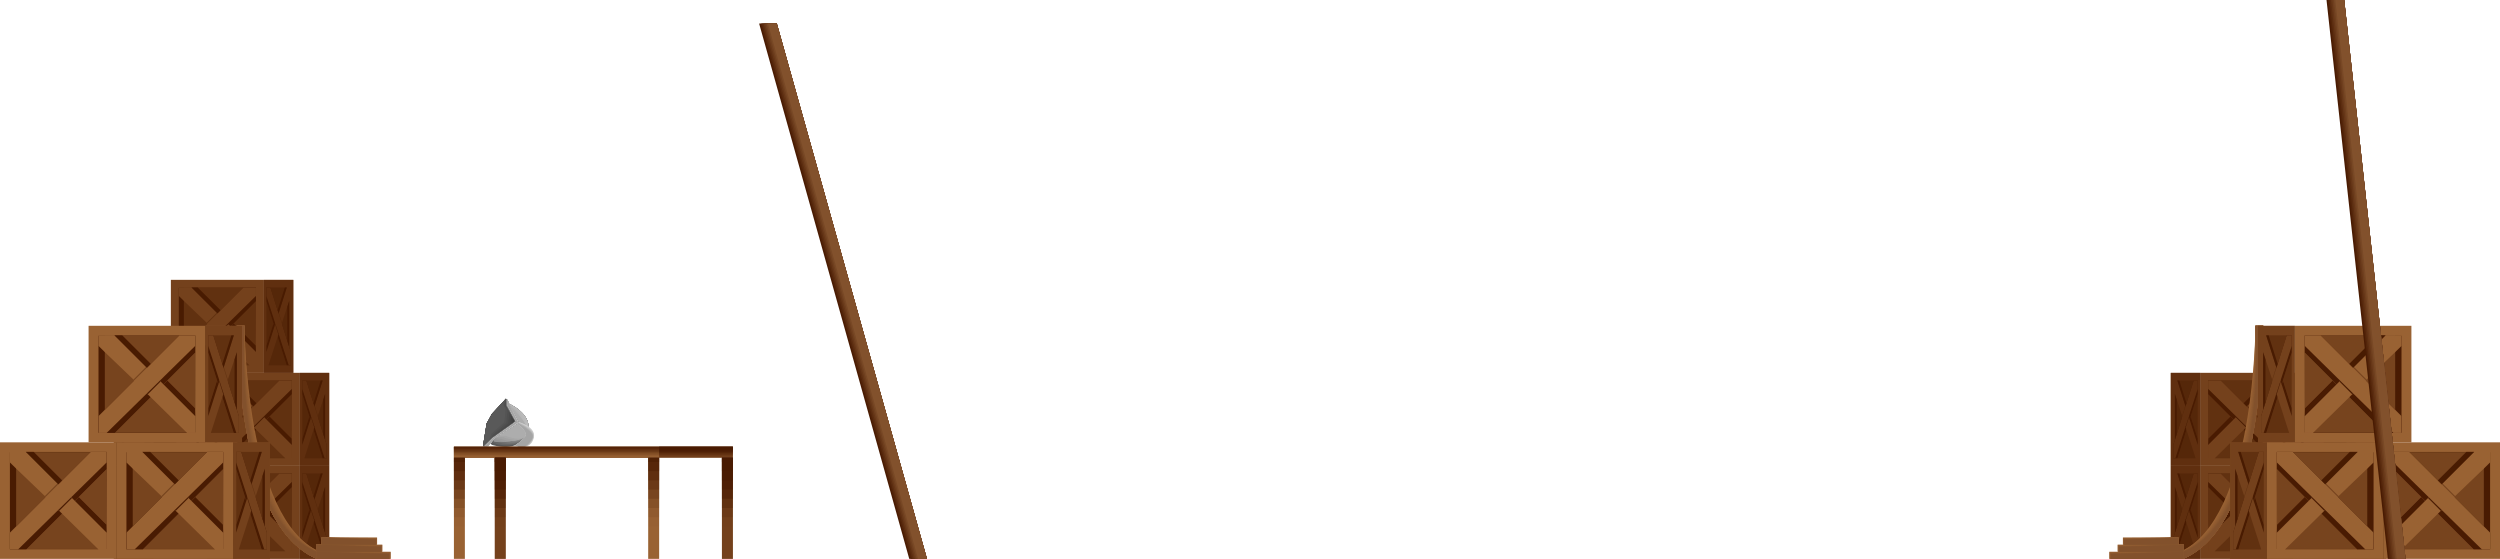 <svg xmlns="http://www.w3.org/2000/svg" viewBox="0 0 2372.96 530.47"><defs><style>.cls-1{fill:#996233;}.cls-2,.cls-3,.cls-4,.cls-41,.cls-42,.cls-43,.cls-44,.cls-45,.cls-46,.cls-47,.cls-48,.cls-49,.cls-50,.cls-51,.cls-52,.cls-53{fill:#491b02;}.cls-3{opacity:0.42;}.cls-3,.cls-4,.cls-41,.cls-42,.cls-43,.cls-44,.cls-45,.cls-46,.cls-47,.cls-48,.cls-49,.cls-50,.cls-51,.cls-52,.cls-53{isolation:isolate;}.cls-4{opacity:0.46;}.cls-5{fill:#955f32;}.cls-6{fill:#915c31;}.cls-7{fill:#8e5a30;}.cls-8{fill:#8a572e;}.cls-9{fill:#86542d;}.cls-10{fill:#82512c;}.cls-11{fill:#532409;}.cls-12{fill:#5c2d10;}.cls-13{fill:#663617;}.cls-14{fill:#6f3f1e;}.cls-15{fill:#784825;}.cls-16{fill:#3a3a3a;}.cls-17{fill:#3f3f3f;}.cls-18{fill:#444;}.cls-19{fill:#4a4a4a;}.cls-20{fill:#4f4f4f;}.cls-21{fill:#545454;}.cls-22{fill:#595959;}.cls-23{fill:#666;}.cls-24{fill:#727272;}.cls-25{fill:#7f7f7f;}.cls-26{fill:#8c8c8c;}.cls-27{fill:#989898;}.cls-28{fill:#a5a5a5;}.cls-29{opacity:0.5;}.cls-30{fill:#d3d3d3;}.cls-31{fill:#cecece;}.cls-32{fill:#c9c9c9;}.cls-33{fill:#c4c4c4;}.cls-34{fill:#bfbfbf;}.cls-35{fill:#bababa;}.cls-36{fill:#b5b5b5;}.cls-37{fill:#cbcbcb;}.cls-38{fill:#bcbcbc;}.cls-39{fill:#b4b4b4;}.cls-40{fill:#adadad;}.cls-41{opacity:0.02;}.cls-42{opacity:0.16;}.cls-43{opacity:0.3;}.cls-44{opacity:0.44;}.cls-45{opacity:0.58;}.cls-46{opacity:0.72;}.cls-47{opacity:0.86;}.cls-48{opacity:0.08;}.cls-49{opacity:0.15;}.cls-50{opacity:0.21;}.cls-51{opacity:0.27;}.cls-52{opacity:0.33;}.cls-53{opacity:0.4;}</style></defs><title>Postes</title><g id="Layer_2" data-name="Layer 2"><g id="Layer_1-2" data-name="Layer 1"><g id="Layer_4" data-name="Layer 4"><rect class="cls-1" x="2176.68" y="442.18" width="88.26" height="88.26"/><rect class="cls-2" x="2184.18" y="449.68" width="73.26" height="73.26"/><rect class="cls-1" x="2184.19" y="449.68" width="68.4" height="73.26"/><polygon class="cls-2" points="2257.44 510.58 2196.25 449.39 2184.18 449.39 2184.18 462.48 2245.01 523.31 2257.44 523.31 2257.44 510.58"/><polygon class="cls-1" points="2257.44 510.58 2196.25 449.39 2184.18 449.39 2184.18 457.4 2251.26 523.31 2257.44 523.31 2257.44 510.58"/><polygon class="cls-1" points="2184.18 510.58 2245.38 449.39 2257.44 449.39 2257.44 457.4 2190.36 523.31 2184.18 523.31 2184.18 510.58"/><polygon class="cls-2" points="2205.27 483.57 2184.37 504.48 2184.18 510.58 2208.23 486.53 2205.27 483.57"/><polygon class="cls-2" points="2239.46 449.39 2217.85 470.99 2220.81 473.95 2245.38 449.39 2239.46 449.39"/><polygon class="cls-3" points="2184.37 504.48 2205.27 483.57 2184.18 462.48 2184.37 504.48"/><polygon class="cls-3" points="2252.58 505.73 2252.58 462.17 2230.34 483.48 2252.58 505.73"/><polygon class="cls-3" points="2245.38 449.39 2220.81 473.95 2196.25 449.39 2245.38 449.39"/><polygon class="cls-3" points="2245.01 523.31 2217.93 496.22 2190.36 523.31 2245.01 523.31"/><polygon class="cls-2" points="2220.81 493.39 2211.01 483.76 2210.4 484.36 2220.12 494.07 2220.81 493.39"/><polygon class="cls-3" points="2230.34 483.48 2220.81 473.95 2221.42 473.34 2230.96 482.88 2230.34 483.48"/><rect class="cls-1" x="2148.73" y="442.18" width="27.95" height="88.26"/><rect class="cls-1" x="2152.64" y="449.68" width="21.66" height="73.26"/><polygon class="cls-2" points="2151.11 510.58 2170.49 449.39 2174.31 449.39 2174.31 462.48 2155.04 523.31 2151.11 523.31 2151.11 510.58"/><polygon class="cls-1" points="2151.11 510.58 2170.49 449.39 2174.31 449.39 2174.31 457.4 2153.06 523.31 2151.11 523.31 2151.11 510.58"/><polygon class="cls-1" points="2174.31 510.58 2154.93 449.39 2151.11 449.39 2151.11 457.4 2172.35 523.31 2174.31 523.31 2174.31 510.58"/><polygon class="cls-2" points="2167.63 483.57 2174.25 504.48 2174.31 510.58 2166.69 486.53 2167.63 483.57"/><polygon class="cls-2" points="2156.8 449.39 2163.64 470.99 2162.71 473.95 2154.93 449.39 2156.8 449.39"/><polygon class="cls-3" points="2174.25 504.48 2167.63 483.57 2174.31 462.48 2174.25 504.48"/><polygon class="cls-3" points="2152.64 505.73 2152.64 462.17 2159.69 483.48 2152.64 505.73"/><polygon class="cls-3" points="2154.93 449.39 2162.71 473.95 2170.49 449.39 2154.93 449.39"/><polygon class="cls-3" points="2155.04 523.31 2163.62 496.22 2172.35 523.31 2155.04 523.31"/><polygon class="cls-2" points="2162.71 493.39 2165.81 483.76 2166 484.36 2162.93 494.07 2162.71 493.39"/><polygon class="cls-3" points="2159.69 483.48 2162.71 473.95 2162.51 473.34 2159.49 482.88 2159.69 483.48"/><polygon class="cls-2" points="2154.41 500.17 2154.41 467.63 2152.64 462.17 2152.64 505.73 2154.41 500.17"/><rect class="cls-4" x="2148.73" y="442.18" width="27.95" height="88.26"/><rect class="cls-4" x="2148.73" y="442.18" width="116.21" height="88.26"/><rect class="cls-1" x="2088.42" y="442.18" width="88.26" height="88.26"/><rect class="cls-2" x="2095.92" y="449.68" width="73.26" height="73.26"/><rect class="cls-1" x="2095.93" y="449.68" width="68.4" height="73.26"/><polygon class="cls-2" points="2169.18 510.58 2107.98 449.39 2095.92 449.39 2095.92 462.48 2156.75 523.31 2169.18 523.31 2169.18 510.58"/><polygon class="cls-1" points="2169.18 510.58 2107.98 449.39 2095.92 449.39 2095.92 457.4 2163 523.31 2169.18 523.31 2169.18 510.58"/><polygon class="cls-1" points="2095.92 510.58 2157.12 449.39 2169.18 449.39 2169.18 457.4 2102.1 523.31 2095.92 523.31 2095.92 510.58"/><polygon class="cls-2" points="2117.01 483.57 2096.11 504.48 2095.92 510.58 2119.97 486.53 2117.01 483.57"/><polygon class="cls-2" points="2151.2 449.39 2129.59 470.99 2132.55 473.95 2157.12 449.39 2151.2 449.39"/><polygon class="cls-3" points="2096.11 504.48 2117.01 483.57 2095.92 462.48 2096.11 504.48"/><polygon class="cls-3" points="2164.33 505.73 2164.33 462.17 2142.08 483.48 2164.33 505.73"/><polygon class="cls-3" points="2157.12 449.39 2132.55 473.95 2107.98 449.39 2157.12 449.39"/><polygon class="cls-3" points="2156.75 523.31 2129.67 496.22 2102.1 523.31 2156.75 523.31"/><polygon class="cls-2" points="2132.55 493.39 2122.75 483.76 2122.14 484.36 2131.86 494.07 2132.55 493.39"/><polygon class="cls-3" points="2142.08 483.48 2132.55 473.95 2133.16 473.34 2142.7 482.88 2142.08 483.48"/><rect class="cls-1" x="2060.47" y="442.18" width="27.95" height="88.26"/><rect class="cls-1" x="2064.38" y="449.68" width="21.66" height="73.26"/><polygon class="cls-2" points="2062.85 510.58 2082.23 449.39 2086.04 449.39 2086.04 462.48 2066.78 523.31 2062.85 523.31 2062.85 510.58"/><polygon class="cls-1" points="2062.85 510.58 2082.23 449.39 2086.04 449.39 2086.04 457.4 2064.8 523.31 2062.85 523.31 2062.85 510.58"/><polygon class="cls-1" points="2086.04 510.58 2066.67 449.39 2062.85 449.39 2062.85 457.4 2084.09 523.31 2086.04 523.31 2086.04 510.58"/><polygon class="cls-2" points="2079.37 483.57 2085.99 504.48 2086.04 510.58 2078.43 486.53 2079.37 483.57"/><polygon class="cls-2" points="2068.54 449.39 2075.38 470.99 2074.45 473.95 2066.67 449.39 2068.54 449.39"/><polygon class="cls-3" points="2085.99 504.48 2079.37 483.57 2086.04 462.48 2085.99 504.48"/><polygon class="cls-3" points="2064.38 505.73 2064.38 462.17 2071.43 483.48 2064.38 505.73"/><polygon class="cls-3" points="2066.67 449.39 2074.45 473.95 2082.23 449.39 2066.67 449.39"/><polygon class="cls-3" points="2066.78 523.31 2075.36 496.22 2084.09 523.31 2066.78 523.31"/><polygon class="cls-2" points="2074.45 493.39 2077.55 483.76 2077.74 484.36 2074.67 494.07 2074.45 493.39"/><polygon class="cls-3" points="2071.43 483.48 2074.45 473.95 2074.25 473.34 2071.23 482.88 2071.43 483.48"/><polygon class="cls-2" points="2066.14 500.17 2066.14 467.63 2064.38 462.17 2064.38 505.73 2066.14 500.17"/><rect class="cls-4" x="2060.47" y="442.18" width="27.95" height="88.26"/><rect class="cls-4" x="2060.47" y="442.18" width="116.21" height="88.26"/><rect class="cls-1" x="2176.68" y="353.92" width="88.26" height="88.26"/><rect class="cls-2" x="2184.18" y="361.42" width="73.26" height="73.26"/><rect class="cls-1" x="2184.19" y="361.42" width="68.4" height="73.26"/><polygon class="cls-2" points="2257.44 422.32 2196.25 361.13 2184.18 361.13 2184.18 374.22 2245.01 435.05 2257.44 435.05 2257.44 422.32"/><polygon class="cls-1" points="2257.44 422.32 2196.25 361.13 2184.18 361.13 2184.18 369.14 2251.26 435.05 2257.44 435.05 2257.44 422.32"/><polygon class="cls-1" points="2184.18 422.32 2245.38 361.13 2257.44 361.13 2257.44 369.14 2190.36 435.05 2184.18 435.05 2184.18 422.32"/><polygon class="cls-2" points="2205.27 395.31 2184.37 416.22 2184.18 422.32 2208.23 398.27 2205.27 395.31"/><polygon class="cls-2" points="2239.46 361.13 2217.85 382.73 2220.81 385.69 2245.38 361.13 2239.46 361.13"/><polygon class="cls-3" points="2184.37 416.22 2205.27 395.31 2184.18 374.22 2184.37 416.22"/><polygon class="cls-3" points="2252.58 417.47 2252.58 373.91 2230.34 395.22 2252.58 417.47"/><polygon class="cls-3" points="2245.38 361.13 2220.81 385.69 2196.25 361.13 2245.38 361.13"/><polygon class="cls-3" points="2245.01 435.05 2217.93 407.96 2190.36 435.05 2245.01 435.05"/><polygon class="cls-2" points="2220.81 405.13 2211.01 395.5 2210.4 396.1 2220.12 405.81 2220.81 405.13"/><polygon class="cls-3" points="2230.34 395.22 2220.81 385.69 2221.42 385.08 2230.96 394.62 2230.34 395.22"/><rect class="cls-1" x="2148.73" y="353.92" width="27.95" height="88.26"/><rect class="cls-1" x="2152.64" y="361.42" width="21.66" height="73.26"/><polygon class="cls-2" points="2151.11 422.32 2170.49 361.13 2174.31 361.13 2174.31 374.22 2155.04 435.05 2151.11 435.05 2151.11 422.32"/><polygon class="cls-1" points="2151.11 422.32 2170.49 361.13 2174.31 361.13 2174.31 369.14 2153.06 435.05 2151.11 435.05 2151.11 422.32"/><polygon class="cls-1" points="2174.31 422.32 2154.93 361.13 2151.11 361.13 2151.11 369.14 2172.35 435.05 2174.31 435.05 2174.31 422.32"/><polygon class="cls-2" points="2167.63 395.31 2174.25 416.22 2174.31 422.32 2166.69 398.27 2167.63 395.31"/><polygon class="cls-2" points="2156.8 361.13 2163.64 382.73 2162.71 385.69 2154.93 361.13 2156.8 361.13"/><polygon class="cls-3" points="2174.25 416.22 2167.63 395.31 2174.31 374.22 2174.25 416.22"/><polygon class="cls-3" points="2152.64 417.47 2152.64 373.91 2159.69 395.22 2152.64 417.47"/><polygon class="cls-3" points="2154.93 361.13 2162.71 385.69 2170.49 361.13 2154.93 361.13"/><polygon class="cls-3" points="2155.04 435.05 2163.62 407.96 2172.35 435.05 2155.04 435.05"/><polygon class="cls-2" points="2162.71 405.13 2165.81 395.5 2166 396.1 2162.93 405.81 2162.71 405.13"/><polygon class="cls-3" points="2159.69 395.22 2162.71 385.69 2162.51 385.08 2159.49 394.62 2159.69 395.22"/><polygon class="cls-2" points="2154.41 411.91 2154.41 379.37 2152.64 373.91 2152.64 417.47 2154.41 411.91"/><rect class="cls-4" x="2148.73" y="353.92" width="27.95" height="88.26"/><rect class="cls-4" x="2148.73" y="353.92" width="116.21" height="88.26"/><rect class="cls-1" x="2088.42" y="353.92" width="88.26" height="88.26"/><rect class="cls-2" x="2095.92" y="361.42" width="73.26" height="73.26"/><rect class="cls-1" x="2095.93" y="361.42" width="68.4" height="73.26"/><polygon class="cls-2" points="2169.18 422.32 2107.98 361.13 2095.92 361.13 2095.92 374.22 2156.75 435.05 2169.18 435.05 2169.18 422.32"/><polygon class="cls-1" points="2169.18 422.32 2107.98 361.13 2095.92 361.13 2095.92 369.14 2163 435.05 2169.18 435.05 2169.18 422.32"/><polygon class="cls-1" points="2095.92 422.32 2157.12 361.13 2169.18 361.13 2169.18 369.14 2102.1 435.05 2095.92 435.05 2095.92 422.32"/><polygon class="cls-2" points="2117.01 395.31 2096.11 416.22 2095.92 422.32 2119.97 398.27 2117.01 395.31"/><polygon class="cls-2" points="2151.2 361.13 2129.59 382.73 2132.55 385.69 2157.12 361.13 2151.2 361.13"/><polygon class="cls-3" points="2096.11 416.22 2117.01 395.31 2095.92 374.22 2096.11 416.22"/><polygon class="cls-3" points="2164.33 417.47 2164.33 373.91 2142.08 395.22 2164.33 417.47"/><polygon class="cls-3" points="2157.12 361.13 2132.55 385.69 2107.98 361.13 2157.12 361.13"/><polygon class="cls-3" points="2156.75 435.05 2129.67 407.96 2102.1 435.05 2156.75 435.05"/><polygon class="cls-2" points="2132.55 405.13 2122.75 395.5 2122.14 396.1 2131.86 405.81 2132.55 405.13"/><polygon class="cls-3" points="2142.08 395.22 2132.55 385.69 2133.16 385.08 2142.7 394.62 2142.08 395.22"/><rect class="cls-1" x="2060.47" y="353.92" width="27.95" height="88.26"/><rect class="cls-1" x="2064.38" y="361.42" width="21.66" height="73.26"/><polygon class="cls-2" points="2062.85 422.32 2082.23 361.13 2086.04 361.13 2086.04 374.22 2066.78 435.05 2062.85 435.05 2062.85 422.32"/><polygon class="cls-1" points="2062.85 422.32 2082.23 361.13 2086.04 361.13 2086.04 369.14 2064.8 435.05 2062.85 435.05 2062.85 422.32"/><polygon class="cls-1" points="2086.04 422.32 2066.67 361.13 2062.85 361.13 2062.85 369.14 2084.09 435.05 2086.04 435.05 2086.04 422.32"/><polygon class="cls-2" points="2079.37 395.31 2085.99 416.22 2086.04 422.32 2078.43 398.27 2079.37 395.31"/><polygon class="cls-2" points="2068.54 361.13 2075.38 382.73 2074.45 385.69 2066.67 361.13 2068.54 361.13"/><polygon class="cls-3" points="2085.99 416.22 2079.37 395.31 2086.04 374.22 2085.99 416.22"/><polygon class="cls-3" points="2064.38 417.47 2064.38 373.91 2071.43 395.22 2064.38 417.47"/><polygon class="cls-3" points="2066.67 361.13 2074.45 385.69 2082.23 361.13 2066.67 361.13"/><polygon class="cls-3" points="2066.78 435.05 2075.36 407.96 2084.09 435.05 2066.78 435.05"/><polygon class="cls-2" points="2074.45 405.13 2077.55 395.5 2077.74 396.1 2074.67 405.81 2074.45 405.13"/><polygon class="cls-3" points="2071.43 395.22 2074.45 385.69 2074.25 385.08 2071.23 394.62 2071.43 395.22"/><polygon class="cls-2" points="2066.14 411.91 2066.14 379.37 2064.38 373.91 2064.38 417.47 2066.14 411.91"/><rect class="cls-4" x="2060.47" y="353.92" width="27.95" height="88.26"/><rect class="cls-4" x="2060.47" y="353.92" width="116.21" height="88.26"/><path class="cls-1" d="M2072.27,530.47c31.83-13.79,54.68-52.58,66.93-122,9-51,9-98.79,9-99.27h-7.37c0,1.87-.67,183.79-71.44,214.44Z"/><path class="cls-5" d="M2072.27,530.47c31.83-13.79,54.68-52.58,66.93-122,9-51,9-98.79,9-99.27h-7.37c0,1.87,1.54,183.22-70.89,214.44Z"/><path class="cls-6" d="M2072.27,530.47c31.83-13.79,54.68-52.58,66.93-122,9-51,9-98.79,9-99.27h-7.37c0,1.87,3.75,182.66-70.33,214.44Z"/><path class="cls-7" d="M2072.27,530.47c31.83-13.79,54.68-52.58,66.93-122,9-51,9-98.79,9-99.27h-7.37c0,1.87,6,182.1-69.77,214.44Z"/><path class="cls-8" d="M2072.27,530.47c31.83-13.79,54.68-52.58,66.93-122,9-51,9-98.79,9-99.27h-7.37c0,1.87,8.16,181.53-69.22,214.44Z"/><path class="cls-9" d="M2072.27,530.47c31.83-13.79,54.68-52.58,66.93-122,9-51,9-98.79,9-99.27h-7.37c0,1.87,10.37,181-68.66,214.44Z"/><path class="cls-10" d="M2072.27,530.47c31.83-13.79,54.68-52.58,66.93-122,9-51,9-98.79,9-99.27h-7.37c0,1.87,12.58,180.41-68.11,214.44Z"/><polygon class="cls-1" points="2003.67 530.44 2072.67 530.44 2072.67 523.7 2003.67 525.86 2003.67 530.44"/><polygon class="cls-1" points="2011.39 523.67 2072.67 523.67 2072.67 516.94 2011.39 519.1 2011.39 523.67"/><polygon class="cls-1" points="2016.16 516.94 2067.68 516.94 2067.68 510.2 2016.16 512.36 2016.16 516.94"/><rect class="cls-1" x="2262.35" y="419.86" width="110.61" height="110.61"/><rect class="cls-2" x="2271.75" y="429.26" width="91.81" height="91.81"/><rect class="cls-1" x="2271.75" y="429.26" width="85.72" height="91.81"/><polygon class="cls-2" points="2363.56 505.58 2286.87 428.9 2271.75 428.9 2271.75 445.3 2347.98 521.53 2363.56 521.53 2363.56 505.58"/><polygon class="cls-1" points="2363.56 505.58 2286.87 428.9 2271.75 428.9 2271.75 438.94 2355.81 521.53 2363.56 521.53 2363.56 505.58"/><polygon class="cls-1" points="2271.75 505.58 2348.44 428.9 2363.56 428.9 2363.56 438.94 2279.49 521.53 2271.75 521.53 2271.75 505.58"/><polygon class="cls-2" points="2298.18 471.73 2271.98 497.93 2271.75 505.58 2301.89 475.44 2298.18 471.73"/><polygon class="cls-2" points="2341.02 428.9 2313.94 455.97 2317.65 459.68 2348.44 428.9 2341.02 428.9"/><polygon class="cls-3" points="2271.98 497.93 2298.18 471.73 2271.75 445.3 2271.98 497.93"/><polygon class="cls-3" points="2357.47 499.5 2357.47 444.92 2329.59 471.62 2357.47 499.5"/><polygon class="cls-3" points="2348.44 428.9 2317.65 459.68 2286.87 428.9 2348.44 428.9"/><polygon class="cls-3" points="2347.98 521.53 2314.04 487.59 2279.49 521.53 2347.98 521.53"/><polygon class="cls-2" points="2317.65 484.04 2305.37 471.97 2304.61 472.72 2316.78 484.9 2317.65 484.04"/><polygon class="cls-3" points="2329.59 471.62 2317.65 459.68 2318.42 458.91 2330.37 470.86 2329.59 471.62"/><rect class="cls-1" x="2227.32" y="419.86" width="35.03" height="110.61"/><rect class="cls-1" x="2232.23" y="429.26" width="27.15" height="91.81"/><polygon class="cls-2" points="2230.3 505.58 2254.58 428.9 2259.37 428.9 2259.37 445.3 2235.23 521.53 2230.3 521.53 2230.3 505.58"/><polygon class="cls-1" points="2230.3 505.58 2254.58 428.9 2259.37 428.9 2259.37 438.94 2232.75 521.53 2230.3 521.53 2230.3 505.58"/><polygon class="cls-1" points="2259.37 505.58 2235.09 428.9 2230.3 428.9 2230.3 438.94 2256.92 521.53 2259.37 521.53 2259.37 505.58"/><polygon class="cls-2" points="2251 471.73 2259.3 497.93 2259.37 505.58 2249.83 475.44 2251 471.73"/><polygon class="cls-2" points="2237.44 428.9 2246.01 455.97 2244.83 459.68 2235.09 428.9 2237.44 428.9"/><polygon class="cls-3" points="2259.3 497.93 2251 471.73 2259.37 445.3 2259.3 497.93"/><polygon class="cls-3" points="2232.23 499.5 2232.23 444.92 2241.06 471.62 2232.23 499.5"/><polygon class="cls-3" points="2235.09 428.9 2244.83 459.68 2254.58 428.9 2235.09 428.9"/><polygon class="cls-3" points="2235.23 521.53 2245.98 487.59 2256.92 521.53 2235.23 521.53"/><polygon class="cls-2" points="2244.83 484.04 2248.73 471.97 2248.96 472.72 2245.11 484.9 2244.83 484.04"/><polygon class="cls-3" points="2241.06 471.62 2244.83 459.68 2244.59 458.91 2240.81 470.86 2241.06 471.62"/><polygon class="cls-2" points="2234.43 492.53 2234.43 451.76 2232.23 444.92 2232.23 499.5 2234.43 492.53"/><rect class="cls-4" x="2227.32" y="419.86" width="35.03" height="110.61"/><rect class="cls-1" x="2178.26" y="309.25" width="110.61" height="110.61"/><rect class="cls-2" x="2187.66" y="318.65" width="91.81" height="91.81"/><rect class="cls-1" x="2187.67" y="318.65" width="85.72" height="91.81"/><polygon class="cls-2" points="2279.47 394.97 2202.78 318.29 2187.66 318.29 2187.66 334.69 2263.89 410.92 2279.47 410.92 2279.47 394.97"/><polygon class="cls-1" points="2279.47 394.97 2202.78 318.29 2187.66 318.29 2187.66 328.33 2271.73 410.92 2279.47 410.92 2279.47 394.97"/><polygon class="cls-1" points="2187.66 394.97 2264.35 318.29 2279.47 318.29 2279.47 328.33 2195.41 410.92 2187.66 410.92 2187.66 394.97"/><polygon class="cls-2" points="2214.09 361.12 2187.89 387.32 2187.66 394.97 2217.8 364.83 2214.09 361.12"/><polygon class="cls-2" points="2256.93 318.29 2229.86 345.36 2233.57 349.07 2264.35 318.29 2256.93 318.29"/><polygon class="cls-3" points="2187.89 387.32 2214.09 361.12 2187.66 334.69 2187.89 387.32"/><polygon class="cls-3" points="2273.39 388.89 2273.39 334.31 2245.5 361.01 2273.39 388.89"/><polygon class="cls-3" points="2264.35 318.29 2233.57 349.07 2202.78 318.29 2264.35 318.29"/><polygon class="cls-3" points="2263.89 410.92 2229.95 376.98 2195.41 410.92 2263.89 410.92"/><polygon class="cls-2" points="2233.57 373.43 2221.28 361.36 2220.52 362.11 2232.7 374.29 2233.57 373.43"/><polygon class="cls-3" points="2245.5 361.01 2233.57 349.07 2234.33 348.3 2246.29 360.25 2245.5 361.01"/><rect class="cls-1" x="2143.23" y="309.25" width="35.03" height="110.61"/><rect class="cls-1" x="2148.14" y="318.65" width="27.15" height="91.81"/><polygon class="cls-2" points="2146.21 394.97 2170.5 318.29 2175.28 318.29 2175.28 334.69 2151.14 410.92 2146.21 410.92 2146.21 394.97"/><polygon class="cls-1" points="2146.21 394.97 2170.5 318.29 2175.28 318.29 2175.28 328.33 2148.66 410.92 2146.21 410.92 2146.21 394.97"/><polygon class="cls-1" points="2175.28 394.97 2151 318.29 2146.21 318.29 2146.21 328.33 2172.83 410.92 2175.28 410.92 2175.28 394.97"/><polygon class="cls-2" points="2166.91 361.12 2175.21 387.32 2175.28 394.97 2165.74 364.83 2166.91 361.12"/><polygon class="cls-2" points="2153.35 318.29 2161.92 345.36 2160.75 349.07 2151 318.29 2153.35 318.29"/><polygon class="cls-3" points="2175.21 387.32 2166.91 361.12 2175.28 334.69 2175.21 387.32"/><polygon class="cls-3" points="2148.14 388.89 2148.14 334.31 2156.97 361.01 2148.14 388.89"/><polygon class="cls-3" points="2151 318.29 2160.75 349.07 2170.5 318.29 2151 318.29"/><polygon class="cls-3" points="2151.14 410.92 2161.89 376.98 2172.83 410.92 2151.14 410.92"/><polygon class="cls-2" points="2160.75 373.43 2164.64 361.36 2164.88 362.11 2161.02 374.29 2160.75 373.43"/><polygon class="cls-3" points="2156.97 361.01 2160.75 349.07 2160.5 348.3 2156.72 360.25 2156.97 361.01"/><polygon class="cls-2" points="2150.35 381.92 2150.35 341.15 2148.14 334.31 2148.14 388.89 2150.35 381.92"/><rect class="cls-4" x="2143.24" y="309.25" width="35.03" height="110.61"/><rect class="cls-1" x="2151.74" y="419.86" width="110.61" height="110.61"/><rect class="cls-2" x="2161.14" y="429.26" width="91.81" height="91.81"/><rect class="cls-1" x="2161.14" y="429.26" width="85.72" height="91.81"/><polygon class="cls-2" points="2252.95 505.58 2176.26 428.9 2161.14 428.9 2161.14 445.3 2237.37 521.53 2252.95 521.53 2252.95 505.58"/><polygon class="cls-1" points="2252.95 505.58 2176.26 428.9 2161.14 428.9 2161.14 438.94 2245.2 521.53 2252.95 521.53 2252.95 505.58"/><polygon class="cls-1" points="2161.14 505.58 2237.83 428.9 2252.95 428.9 2252.95 438.94 2168.88 521.53 2161.14 521.53 2161.14 505.58"/><polygon class="cls-2" points="2187.57 471.73 2161.37 497.93 2161.14 505.58 2191.28 475.44 2187.57 471.73"/><polygon class="cls-2" points="2230.41 428.9 2203.33 455.97 2207.04 459.68 2237.83 428.9 2230.41 428.9"/><polygon class="cls-3" points="2161.37 497.93 2187.57 471.73 2161.14 445.3 2161.37 497.93"/><polygon class="cls-3" points="2246.86 499.5 2246.86 444.92 2218.98 471.62 2246.86 499.5"/><polygon class="cls-3" points="2237.83 428.9 2207.04 459.68 2176.26 428.9 2237.83 428.9"/><polygon class="cls-3" points="2237.37 521.53 2203.43 487.59 2168.88 521.53 2237.37 521.53"/><polygon class="cls-2" points="2207.04 484.04 2194.76 471.97 2194 472.72 2206.17 484.9 2207.04 484.04"/><polygon class="cls-3" points="2218.98 471.62 2207.04 459.68 2207.81 458.91 2219.76 470.86 2218.98 471.62"/><rect class="cls-1" x="2116.71" y="419.86" width="35.03" height="110.61"/><rect class="cls-1" x="2121.61" y="429.26" width="27.15" height="91.81"/><polygon class="cls-2" points="2119.69 505.58 2143.97 428.9 2148.76 428.9 2148.76 445.3 2124.62 521.53 2119.69 521.53 2119.69 505.58"/><polygon class="cls-1" points="2119.69 505.58 2143.97 428.9 2148.76 428.9 2148.76 438.94 2122.14 521.53 2119.69 521.53 2119.69 505.58"/><polygon class="cls-1" points="2148.76 505.58 2124.48 428.9 2119.69 428.9 2119.69 438.94 2146.31 521.53 2148.76 521.53 2148.76 505.58"/><polygon class="cls-2" points="2140.39 471.73 2148.69 497.93 2148.76 505.58 2139.22 475.44 2140.39 471.73"/><polygon class="cls-2" points="2126.83 428.9 2135.4 455.97 2134.22 459.68 2124.48 428.9 2126.83 428.9"/><polygon class="cls-3" points="2148.69 497.93 2140.39 471.73 2148.76 445.3 2148.69 497.93"/><polygon class="cls-3" points="2121.62 499.5 2121.62 444.92 2130.44 471.62 2121.62 499.5"/><polygon class="cls-3" points="2124.48 428.9 2134.22 459.68 2143.97 428.9 2124.48 428.9"/><polygon class="cls-3" points="2124.62 521.53 2135.37 487.59 2146.31 521.53 2124.62 521.53"/><polygon class="cls-2" points="2134.22 484.04 2138.12 471.97 2138.35 472.72 2134.5 484.9 2134.22 484.04"/><polygon class="cls-3" points="2130.44 471.62 2134.22 459.68 2133.98 458.91 2130.2 470.86 2130.44 471.62"/><polygon class="cls-2" points="2123.82 492.53 2123.82 451.76 2121.62 444.92 2121.62 499.5 2123.82 492.53"/><rect class="cls-4" x="2116.71" y="419.86" width="35.03" height="110.61"/><rect class="cls-1" x="2002.14" y="523.7" width="70.53" height="6.73"/><polygon class="cls-5" points="2002.39 524.07 2002.39 530.44 2072.67 530.44 2072.67 523.7 2002.39 524.07"/><polygon class="cls-6" points="2002.65 524.42 2002.65 530.44 2072.67 530.44 2072.67 523.7 2002.65 524.42"/><polygon class="cls-7" points="2002.9 524.78 2002.9 530.44 2072.67 530.44 2072.67 523.7 2002.9 524.78"/><polygon class="cls-8" points="2003.16 525.14 2003.16 530.44 2072.67 530.44 2072.67 523.7 2003.16 525.14"/><polygon class="cls-9" points="2003.41 525.5 2003.41 530.44 2072.67 530.44 2072.67 523.7 2003.41 525.5"/><polygon class="cls-10" points="2003.67 530.44 2072.67 530.44 2072.67 523.7 2003.67 525.86 2003.67 530.44"/><rect class="cls-1" x="2010.03" y="516.94" width="62.64" height="6.73"/><polygon class="cls-5" points="2010.25 517.3 2010.25 523.67 2072.67 523.67 2072.67 516.94 2010.25 517.3"/><polygon class="cls-6" points="2010.48 517.66 2010.48 523.67 2072.67 523.67 2072.67 516.94 2010.48 517.66"/><polygon class="cls-7" points="2010.71 518.02 2010.71 523.67 2072.67 523.67 2072.67 516.94 2010.71 518.02"/><polygon class="cls-8" points="2010.93 518.38 2010.93 523.67 2072.67 523.67 2072.67 516.94 2010.93 518.38"/><polygon class="cls-9" points="2011.16 518.74 2011.16 523.67 2072.67 523.67 2072.67 516.94 2011.16 518.74"/><polygon class="cls-10" points="2011.39 523.67 2072.67 523.67 2072.67 516.94 2011.39 519.1 2011.39 523.67"/><rect class="cls-1" x="2015.02" y="510.2" width="52.67" height="6.73"/><polygon class="cls-5" points="2015.21 516.94 2067.68 516.94 2067.68 510.2 2015.21 510.56 2015.21 516.94"/><polygon class="cls-6" points="2015.4 516.94 2067.68 516.94 2067.68 510.2 2015.4 510.92 2015.4 516.94"/><polygon class="cls-7" points="2015.59 516.94 2067.68 516.94 2067.68 510.2 2015.59 511.28 2015.59 516.94"/><polygon class="cls-8" points="2015.78 516.94 2067.68 516.94 2067.68 510.2 2015.78 511.64 2015.78 516.94"/><polygon class="cls-9" points="2015.97 516.94 2067.68 516.94 2067.68 510.2 2015.97 512 2015.97 516.94"/><polygon class="cls-10" points="2016.16 516.94 2067.68 516.94 2067.68 510.2 2016.16 512.36 2016.16 516.94"/><polygon class="cls-2" points="2208.29 0 2225.09 0 2283.3 530.47 2266.5 530.47 2208.29 0"/><polygon class="cls-11" points="2209.69 0 2225.09 0 2283.3 530.47 2267.9 530.47 2209.69 0"/><polygon class="cls-12" points="2211.09 0 2225.09 0 2283.3 530.47 2269.3 530.47 2211.09 0"/><polygon class="cls-13" points="2212.49 0 2225.09 0 2283.3 530.47 2270.7 530.47 2212.49 0"/><polygon class="cls-14" points="2213.89 0 2225.09 0 2283.3 530.47 2272.1 530.47 2213.89 0"/><polygon class="cls-15" points="2215.29 0 2225.09 0 2283.3 530.47 2273.5 530.47 2215.29 0"/><polygon class="cls-10" points="2216.69 0 2225.09 0 2283.3 530.47 2274.9 530.47 2216.69 0"/><polygon class="cls-16" points="480.26 378.42 466.94 392.85 461.91 401.98 458.42 423.57 463.15 420.52 477.85 414.25 490.08 403.34 491.25 391.24 483.13 386.93 480.26 378.42"/><polygon class="cls-17" points="488.18 402.9 489.35 390.8 482.18 386.41 480.26 378.42 466.94 392.85 461.91 401.98 458.42 423.57 463.15 420.52 475.95 413.81 488.18 402.9"/><polygon class="cls-18" points="486.28 402.45 487.45 390.35 481.22 385.89 480.26 378.42 466.94 392.85 461.91 401.98 458.42 423.57 463.15 420.52 474.05 413.36 486.28 402.45"/><polygon class="cls-19" points="484.38 402.01 485.54 389.91 480.27 385.37 480.26 378.42 466.94 392.85 461.91 401.98 458.42 423.57 463.15 420.52 472.15 412.92 484.38 402.01"/><polygon class="cls-20" points="482.48 401.57 483.64 389.47 479.32 384.85 480.26 378.42 466.94 392.85 461.91 401.98 458.42 423.57 463.15 420.52 470.24 412.48 482.48 401.57"/><polygon class="cls-21" points="480.57 401.12 481.74 389.02 478.37 384.33 480.26 378.42 466.94 392.85 461.91 401.98 458.42 423.57 463.15 420.52 468.34 412.04 480.57 401.12"/><polygon class="cls-22" points="480.26 378.42 466.94 392.85 461.91 401.98 458.42 423.57 463.15 420.52 466.44 411.59 478.67 400.68 479.84 388.58 477.41 383.8 480.26 378.42"/><path class="cls-22" d="M466.77,422.2s25.14,8.55,33.28-10-17.73-29.36-17.73-29.36l-.17,2.57,8.22,15.47-3.6,2.42-14.83,10.24-7.54,6.12Z"/><path class="cls-23" d="M469,420.73s23.66,8.31,31.09-8.53c8.19-18.52-17.73-29.36-17.73-29.36l-.17,2.57,8.22,15.47-3.6,2.42-13.84,9.56-7.28,5.78Z"/><path class="cls-24" d="M471.15,419.31s22.19,8.06,28.9-7.13c8.22-18.5-17.73-29.36-17.73-29.36l-.17,2.57,8.22,15.47-3.6,2.42-12.86,8.92-7,5.44Z"/><path class="cls-25" d="M473.34,417.89s20.71,7.81,26.71-5.69c8.26-18.49-17.73-29.36-17.73-29.36l-.17,2.57,8.22,15.47-3.6,2.42-11.87,8.2-6.73,5.1Z"/><path class="cls-26" d="M475.53,416.46s19.24,7.57,24.52-4.26c8.29-18.47-17.73-29.36-17.73-29.36l-.17,2.57,8.22,15.47-3.6,2.42-10.89,7.52-6.45,4.76Z"/><path class="cls-27" d="M477.73,415s17.75,7.32,22.32-2.84c8.33-18.45-17.73-29.36-17.73-29.36l-.17,2.57,8.22,15.47-3.6,2.42-9.9,6.84-6.19,4.42Z"/><path class="cls-28" d="M479.92,413.61s16.28,7.08,20.13-1.41c8.36-18.44-17.73-29.36-17.73-29.36l-.17,2.57,8.22,15.47-3.6,2.42-8.92,6.16-5.91,4.08Z"/><g class="cls-29"><path class="cls-30" d="M469.37,419.2s26.83,1.51,30.68-7c8.36-18.44-17.73-29.36-17.73-29.36l-.17,2.57,11,17.43-6.33.46-14.83,10.24-4.09,3.32Z"/><path class="cls-31" d="M482.29,383.25l1.54,4.78,8.22,14.86-7.74,2.1-13,9.08-3.2,3.13s5.73,2.2,6.38.78,19.82-3,23-10.12C504.49,392.52,482.29,383.25,482.29,383.25Z"/><path class="cls-32" d="M482.26,383.68l3.25,7L491,403l-9.16,3.72-11.25,7.93-2.22,3s10,2.06,11.24-.77c1.41-3.12,12.83-7.58,15.4-13.26C500.58,391.3,482.26,383.68,482.26,383.68Z"/><path class="cls-33" d="M482.23,384.11l5,9.18,2.74,9.76-10.58,5.35-9.49,6.8L468.61,418s14.17,1.92,16.1-2.33c2.12-4.68,5.84-12.12,7.77-16.38C496.66,390.08,482.23,384.11,482.23,384.11Z"/><path class="cls-34" d="M482.2,384.54l6.68,11.38v7.21l-12,7-7.66,5.62-.35,2.67s18.39,1.79,21-3.89c2.82-6.23-1.16-16.67.13-19.5C492.74,388.86,482.2,384.54,482.2,384.54Z"/><path class="cls-35" d="M482.18,385l8.38,13.59-2.73,4.64-13.42,8.61-5.87,4.47.58,2.51s22.61,1.65,25.82-5.44c3.53-7.8-8.15-21.22-7.51-22.63C488.82,387.64,482.18,385,482.18,385Z"/><path class="cls-36" d="M469.37,419.2s26.83,1.51,30.68-7c4.25-9.36-15.14-25.76-15.14-25.76l-2.76-1,10.1,15.76-5.48,2.09-14.83,10.24-4.09,3.32Z"/></g><path class="cls-30" d="M489.19,401l1.92-.64s18.84,4.2,15.37,15.89c-2,6.71-7.28,9.75-17.41,6.33,0,0,3.4-1.72,8.61-6.7a5,5,0,0,0,1.19-5.54C497.9,408.08,495.41,404.75,489.19,401Z"/><path class="cls-37" d="M506.13,416.52c-2.08,6.13-7.08,9.68-17.08,6.1,0,0,3.4-1.72,8.61-6.7a5,5,0,0,0,1.19-5.54c-1-2.3-3.46-5.63-9.68-9.34l1.92-.45h.15c1.14.27,12.39,3.64,15,10.3A8.2,8.2,0,0,1,506.13,416.52Z"/><path class="cls-33" d="M505.78,416.75c-2.22,5.56-6.82,9.57-16.71,5.87,0,0,3.4-1.72,8.61-6.7a5,5,0,0,0,1.19-5.54c-1-2.3-3.46-5.63-9.68-9.34l1.92-.26h.16c.91.22,12.18,4.07,14.76,10.44A7.65,7.65,0,0,1,505.78,416.75Z"/><path class="cls-38" d="M505.42,417c-2.32,5-6.58,9.48-16.35,5.64,0,0,3.4-1.72,8.61-6.7a5,5,0,0,0,1.19-5.54c-1-2.3-3.46-5.63-9.68-9.34l1.91-.06h.18c.68.17,12,4.48,14.57,10.57A7.07,7.07,0,0,1,505.42,417Z"/><path class="cls-39" d="M505.05,417.2c-2.42,4.4-6.35,9.39-16,5.41,0,0,3.4-1.72,8.61-6.7a5,5,0,0,0,1.19-5.54c-1-2.3-3.46-5.63-9.68-9.34l1.91.13h.19c.45.11,11.75,4.9,14.38,10.7A6.53,6.53,0,0,1,505.05,417.2Z"/><path class="cls-40" d="M504.71,417.44c-2.5,3.83-6.11,9.3-15.64,5.18,0,0,3.4-1.72,8.61-6.7a5,5,0,0,0,1.19-5.54c-1-2.3-3.46-5.63-9.68-9.34l1.91.32.2.06c.23,0,11.54,5.32,14.18,10.83C506.18,413.68,505.62,416.06,504.71,417.44Z"/><path class="cls-28" d="M489.19,401l2.12.57s11.33,5.74,14,11c.71,1.39,0,3.88-.94,5.1-2.59,3.27-5.88,9.21-15.29,5,0,0,3.4-1.72,8.61-6.7a5,5,0,0,0,1.19-5.54C497.9,408.08,495.41,404.75,489.19,401Z"/><polygon class="cls-22" points="487.12 401.03 467.09 415.27 458.42 423.57 463.41 423.38 469.32 416.06 492.25 401.19 483.33 384.15 482.06 380.13 480.26 378.42 479.97 384.74 488.57 399.73 487.12 401.03"/><polygon class="cls-23" points="488.81 399.8 487.3 401.11 467.16 415.42 458.7 423.56 463.41 423.38 469.32 416.06 492.25 401.19 483.33 384.15 482.06 380.13 480.43 378.58 480.23 384.71 488.81 399.8"/><polygon class="cls-24" points="489.05 399.87 487.48 401.2 467.24 415.58 458.98 423.55 463.41 423.38 469.32 416.06 492.25 401.19 483.33 384.15 482.06 380.13 480.59 378.73 480.48 384.69 489.05 399.87"/><polygon class="cls-25" points="489.28 399.94 487.67 401.28 467.32 415.74 459.26 423.54 463.41 423.38 469.32 416.06 492.25 401.19 483.33 384.15 482.06 380.13 480.75 378.89 480.74 384.66 489.28 399.94"/><polygon class="cls-26" points="489.52 400 487.85 401.36 467.39 415.9 459.53 423.53 463.41 423.38 469.32 416.06 492.25 401.19 483.33 384.15 482.06 380.13 480.91 379.04 481 384.64 489.52 400"/><polygon class="cls-27" points="489.75 400.07 488.03 401.45 467.47 416.06 459.81 423.52 463.41 423.38 469.32 416.06 492.25 401.19 483.33 384.15 482.06 380.13 481.08 379.2 481.26 384.61 489.75 400.07"/><polygon class="cls-28" points="488.21 401.53 467.54 416.21 460.09 423.51 463.41 423.38 469.32 416.06 492.25 401.19 483.33 384.15 482.06 380.13 481.24 379.35 481.51 384.59 489.99 400.13 488.21 401.53"/><polygon class="cls-30" points="488.21 401.53 467.54 416.21 460.09 423.51 463.41 423.38 469.32 416.06 492.25 401.19 483.33 384.15 482.06 380.13 481.24 379.35 481.51 384.59 489.99 400.13 488.21 401.53"/><polygon class="cls-37" points="492.08 401.12 483.33 384.15 482.06 380.13 481.24 379.35 481.51 384.59 489.99 400.13 488.21 401.53 467.54 416.21 460.09 423.51 463.41 423.38 469.32 416.06 492.08 401.12"/><polygon class="cls-33" points="491.91 401.05 483.33 384.15 482.06 380.13 481.24 379.35 481.51 384.59 489.99 400.13 488.21 401.53 467.54 416.21 460.09 423.51 463.41 423.38 469.32 416.06 491.91 401.05"/><polygon class="cls-38" points="491.75 400.98 483.33 384.15 482.06 380.13 481.24 379.35 481.51 384.59 489.99 400.13 488.21 401.53 467.54 416.21 460.09 423.51 463.41 423.38 469.32 416.06 491.75 400.98"/><polygon class="cls-39" points="491.58 400.91 483.33 384.15 482.06 380.13 481.24 379.35 481.51 384.59 489.99 400.13 488.21 401.53 467.54 416.21 460.09 423.51 463.41 423.38 469.32 416.06 491.58 400.91"/><polygon class="cls-40" points="491.41 400.84 483.33 384.15 482.06 380.13 481.24 379.35 481.51 384.59 489.99 400.13 488.21 401.53 467.54 416.21 460.09 423.51 463.41 423.38 469.32 416.06 491.41 400.84"/><polygon class="cls-28" points="488.21 401.53 467.54 416.21 460.09 423.51 463.41 423.38 469.32 416.06 491.25 400.77 483.33 384.15 482.06 380.13 481.24 379.35 481.51 384.59 489.99 400.13 488.21 401.53"/><rect class="cls-1" x="430.85" y="434.47" width="10.4" height="96"/><rect class="cls-1" x="469.65" y="434.47" width="10.4" height="96"/><rect class="cls-1" x="615.25" y="434.47" width="10.4" height="96"/><rect class="cls-1" x="685.25" y="434.47" width="10.4" height="96"/><rect class="cls-1" x="430.85" y="424.07" width="264.8" height="10.4"/><rect class="cls-4" x="430.85" y="424.07" width="264.8" height="10.4"/><rect class="cls-1" x="430.85" y="424.07" width="194.8" height="10.4"/><rect class="cls-4" x="469.65" y="434.47" width="10.4" height="96"/><rect class="cls-4" x="685.25" y="434.47" width="10.4" height="96"/><rect class="cls-41" x="685.25" y="434.47" width="10.4" height="65.2"/><rect class="cls-42" x="685.25" y="434.47" width="10.4" height="56.46"/><rect class="cls-43" x="685.25" y="434.47" width="10.4" height="47.72"/><rect class="cls-44" x="685.25" y="434.47" width="10.4" height="38.98"/><rect class="cls-45" x="685.25" y="434.47" width="10.4" height="30.24"/><rect class="cls-46" x="685.25" y="434.47" width="10.4" height="21.5"/><rect class="cls-47" x="685.25" y="434.47" width="10.4" height="12.76"/><rect class="cls-2" x="685.25" y="434.47" width="10.4" height="4.02"/><rect class="cls-41" x="625.65" y="424.07" width="70" height="10.4"/><rect class="cls-42" x="625.65" y="424.07" width="70" height="9.01"/><rect class="cls-43" x="625.65" y="424.07" width="70" height="7.61"/><rect class="cls-44" x="625.65" y="424.07" width="70" height="6.22"/><rect class="cls-45" x="625.65" y="424.07" width="70" height="4.82"/><rect class="cls-46" x="625.65" y="424.07" width="70" height="3.43"/><rect class="cls-47" x="625.65" y="424.07" width="70" height="2.04"/><rect class="cls-2" x="625.65" y="424.07" width="70" height="0.64"/><rect class="cls-41" x="615.25" y="434.47" width="10.4" height="65.2"/><rect class="cls-48" x="615.25" y="434.47" width="10.4" height="56.46"/><rect class="cls-49" x="615.25" y="434.47" width="10.4" height="47.72"/><rect class="cls-50" x="615.25" y="434.47" width="10.4" height="38.98"/><rect class="cls-51" x="615.25" y="434.47" width="10.4" height="30.24"/><rect class="cls-52" x="615.25" y="434.47" width="10.4" height="21.5"/><rect class="cls-53" x="615.25" y="434.47" width="10.4" height="12.76"/><rect class="cls-4" x="615.25" y="434.47" width="10.4" height="4.02"/><rect class="cls-41" x="430.85" y="424.07" width="194.8" height="10.4"/><rect class="cls-48" x="430.85" y="424.07" width="194.8" height="9.01"/><rect class="cls-49" x="430.85" y="424.07" width="194.8" height="7.61"/><rect class="cls-50" x="430.85" y="424.07" width="194.8" height="6.22"/><rect class="cls-51" x="430.85" y="424.07" width="194.8" height="4.82"/><rect class="cls-52" x="430.85" y="424.07" width="194.8" height="3.43"/><rect class="cls-53" x="430.85" y="424.07" width="194.8" height="2.04"/><rect class="cls-4" x="430.85" y="424.07" width="194.8" height="0.64"/><rect class="cls-41" x="430.85" y="434.47" width="10.4" height="65.2"/><rect class="cls-48" x="430.85" y="434.47" width="10.4" height="56.46"/><rect class="cls-49" x="430.85" y="434.47" width="10.4" height="47.72"/><rect class="cls-50" x="430.85" y="434.47" width="10.4" height="38.98"/><rect class="cls-51" x="430.85" y="434.47" width="10.4" height="30.24"/><rect class="cls-52" x="430.85" y="434.47" width="10.4" height="21.5"/><rect class="cls-53" x="430.85" y="434.47" width="10.4" height="12.76"/><rect class="cls-4" x="430.85" y="434.47" width="10.4" height="4.02"/><rect class="cls-41" x="469.65" y="434.47" width="10.4" height="65.2"/><rect class="cls-42" x="469.65" y="434.47" width="10.4" height="56.46"/><rect class="cls-43" x="469.65" y="434.47" width="10.4" height="47.72"/><rect class="cls-44" x="469.65" y="434.47" width="10.4" height="38.98"/><rect class="cls-45" x="469.65" y="434.47" width="10.4" height="30.24"/><rect class="cls-46" x="469.65" y="434.47" width="10.4" height="21.5"/><rect class="cls-47" x="469.65" y="434.47" width="10.4" height="12.76"/><rect class="cls-2" x="469.65" y="434.47" width="10.4" height="4.02"/><rect class="cls-1" x="108.01" y="442.18" width="88.26" height="88.26"/><rect class="cls-2" x="115.52" y="449.68" width="73.26" height="73.26"/><rect class="cls-1" x="120.37" y="449.68" width="68.4" height="73.26"/><polygon class="cls-2" points="115.52 510.58 176.71 449.39 188.77 449.39 188.77 462.48 127.95 523.31 115.52 523.31 115.52 510.58"/><polygon class="cls-1" points="115.52 510.58 176.71 449.39 188.77 449.39 188.77 457.4 121.69 523.31 115.52 523.31 115.52 510.58"/><polygon class="cls-1" points="188.77 510.58 127.58 449.39 115.52 449.39 115.52 457.4 182.59 523.31 188.77 523.31 188.77 510.58"/><polygon class="cls-2" points="167.68 483.57 188.59 504.48 188.77 510.58 164.72 486.53 167.68 483.57"/><polygon class="cls-2" points="133.5 449.39 155.1 470.99 152.14 473.95 127.58 449.39 133.5 449.39"/><polygon class="cls-3" points="188.59 504.48 167.68 483.57 188.77 462.48 188.59 504.48"/><polygon class="cls-3" points="120.37 505.73 120.37 462.17 142.62 483.48 120.37 505.73"/><polygon class="cls-3" points="127.58 449.39 152.14 473.95 176.71 449.39 127.58 449.39"/><polygon class="cls-3" points="127.95 523.31 155.03 496.22 182.59 523.31 127.95 523.31"/><polygon class="cls-2" points="152.14 493.39 161.95 483.76 162.55 484.36 152.84 494.07 152.14 493.39"/><polygon class="cls-3" points="142.62 483.48 152.14 473.95 151.53 473.34 141.99 482.88 142.62 483.48"/><rect class="cls-1" x="196.28" y="442.18" width="27.95" height="88.26"/><rect class="cls-1" x="198.65" y="449.68" width="21.66" height="73.26"/><polygon class="cls-2" points="221.85 510.58 202.47 449.39 198.65 449.39 198.65 462.48 217.91 523.31 221.85 523.31 221.85 510.58"/><polygon class="cls-1" points="221.85 510.58 202.47 449.39 198.65 449.39 198.65 457.4 219.89 523.31 221.85 523.31 221.85 510.58"/><polygon class="cls-1" points="198.65 510.58 218.03 449.39 221.85 449.39 221.85 457.4 200.61 523.31 198.65 523.31 198.65 510.58"/><polygon class="cls-2" points="205.33 483.57 198.71 504.48 198.65 510.58 206.27 486.53 205.33 483.57"/><polygon class="cls-2" points="216.15 449.39 209.31 470.99 210.25 473.95 218.03 449.39 216.15 449.39"/><polygon class="cls-3" points="198.71 504.48 205.33 483.57 198.65 462.48 198.71 504.48"/><polygon class="cls-3" points="220.31 505.73 220.31 462.17 213.27 483.48 220.31 505.73"/><polygon class="cls-3" points="218.03 449.39 210.25 473.95 202.47 449.39 218.03 449.39"/><polygon class="cls-3" points="217.91 523.31 209.34 496.22 200.61 523.31 217.91 523.31"/><polygon class="cls-2" points="210.25 493.39 207.14 483.76 206.95 484.36 210.03 494.07 210.25 493.39"/><polygon class="cls-3" points="213.27 483.48 210.25 473.95 210.44 473.34 213.46 482.88 213.27 483.48"/><polygon class="cls-2" points="218.55 500.17 218.55 467.63 220.31 462.17 220.31 505.73 218.55 500.17"/><rect class="cls-4" x="196.27" y="442.18" width="27.95" height="88.26"/><rect class="cls-4" x="108.01" y="442.18" width="116.21" height="88.26"/><rect class="cls-1" x="196.27" y="442.18" width="88.26" height="88.26"/><rect class="cls-2" x="203.78" y="449.68" width="73.26" height="73.26"/><rect class="cls-1" x="208.63" y="449.68" width="68.4" height="73.26"/><polygon class="cls-2" points="203.78 510.58 264.97 449.39 277.03 449.39 277.03 462.48 216.21 523.31 203.78 523.31 203.78 510.58"/><polygon class="cls-1" points="203.78 510.58 264.97 449.39 277.03 449.39 277.03 457.4 209.95 523.31 203.78 523.31 203.78 510.58"/><polygon class="cls-1" points="277.03 510.58 215.84 449.39 203.78 449.39 203.78 457.4 270.85 523.31 277.03 523.31 277.03 510.58"/><polygon class="cls-2" points="255.94 483.57 276.85 504.48 277.03 510.58 252.98 486.53 255.94 483.57"/><polygon class="cls-2" points="221.76 449.39 243.37 470.99 240.41 473.95 215.84 449.39 221.76 449.39"/><polygon class="cls-3" points="276.85 504.48 255.94 483.57 277.03 462.48 276.85 504.48"/><polygon class="cls-3" points="208.63 505.73 208.63 462.17 230.88 483.48 208.63 505.73"/><polygon class="cls-3" points="215.84 449.39 240.41 473.95 264.97 449.39 215.84 449.39"/><polygon class="cls-3" points="216.21 523.31 243.29 496.22 270.85 523.31 216.21 523.31"/><polygon class="cls-2" points="240.41 493.39 250.21 483.76 250.81 484.36 241.1 494.07 240.41 493.39"/><polygon class="cls-3" points="230.88 483.48 240.41 473.95 239.79 473.34 230.26 482.88 230.88 483.48"/><rect class="cls-1" x="284.53" y="442.18" width="27.95" height="88.26"/><rect class="cls-1" x="286.91" y="449.68" width="21.66" height="73.26"/><polygon class="cls-2" points="310.11 510.58 290.73 449.39 286.91 449.39 286.91 462.48 306.17 523.31 310.11 523.31 310.11 510.58"/><polygon class="cls-1" points="310.11 510.58 290.73 449.39 286.91 449.39 286.91 457.4 308.15 523.31 310.11 523.31 310.11 510.58"/><polygon class="cls-1" points="286.91 510.58 306.29 449.39 310.11 449.39 310.11 457.4 288.87 523.31 286.91 523.31 286.91 510.58"/><polygon class="cls-2" points="293.59 483.57 286.97 504.48 286.91 510.58 294.53 486.53 293.59 483.57"/><polygon class="cls-2" points="304.41 449.39 297.57 470.99 298.51 473.95 306.29 449.39 304.41 449.39"/><polygon class="cls-3" points="286.97 504.48 293.59 483.57 286.91 462.48 286.97 504.48"/><polygon class="cls-3" points="308.57 505.73 308.57 462.17 301.53 483.48 308.57 505.73"/><polygon class="cls-3" points="306.29 449.39 298.51 473.95 290.73 449.39 306.29 449.39"/><polygon class="cls-3" points="306.17 523.31 297.6 496.22 288.87 523.31 306.17 523.31"/><polygon class="cls-2" points="298.51 493.39 295.41 483.76 295.21 484.36 298.29 494.07 298.51 493.39"/><polygon class="cls-3" points="301.53 483.48 298.51 473.95 298.7 473.34 301.72 482.88 301.53 483.48"/><polygon class="cls-2" points="306.81 500.17 306.81 467.63 308.57 462.17 308.57 505.73 306.81 500.17"/><rect class="cls-4" x="284.54" y="442.18" width="27.95" height="88.26"/><rect class="cls-4" x="196.27" y="442.18" width="116.21" height="88.26"/><rect class="cls-1" x="108.01" y="353.92" width="88.26" height="88.26"/><rect class="cls-2" x="115.52" y="361.42" width="73.26" height="73.26"/><rect class="cls-1" x="120.37" y="361.42" width="68.4" height="73.26"/><polygon class="cls-2" points="115.52 422.32 176.71 361.13 188.77 361.13 188.77 374.22 127.95 435.05 115.52 435.05 115.52 422.32"/><polygon class="cls-1" points="115.52 422.32 176.71 361.13 188.77 361.13 188.77 369.14 121.69 435.05 115.52 435.05 115.52 422.32"/><polygon class="cls-1" points="188.77 422.32 127.58 361.13 115.52 361.13 115.52 369.14 182.59 435.05 188.77 435.05 188.77 422.32"/><polygon class="cls-2" points="167.68 395.31 188.59 416.22 188.77 422.32 164.72 398.27 167.68 395.31"/><polygon class="cls-2" points="133.5 361.13 155.1 382.73 152.14 385.69 127.58 361.13 133.5 361.13"/><polygon class="cls-3" points="188.59 416.22 167.68 395.31 188.77 374.22 188.59 416.22"/><polygon class="cls-3" points="120.37 417.47 120.37 373.91 142.62 395.22 120.37 417.47"/><polygon class="cls-3" points="127.58 361.13 152.14 385.69 176.71 361.13 127.58 361.13"/><polygon class="cls-3" points="127.95 435.05 155.03 407.96 182.59 435.05 127.95 435.05"/><polygon class="cls-2" points="152.14 405.13 161.95 395.5 162.55 396.1 152.84 405.81 152.14 405.13"/><polygon class="cls-3" points="142.62 395.22 152.14 385.69 151.53 385.08 141.99 394.62 142.62 395.22"/><rect class="cls-1" x="196.28" y="353.92" width="27.95" height="88.26"/><rect class="cls-1" x="198.65" y="361.42" width="21.66" height="73.26"/><polygon class="cls-2" points="221.85 422.32 202.47 361.13 198.65 361.13 198.65 374.22 217.91 435.05 221.85 435.05 221.85 422.32"/><polygon class="cls-1" points="221.85 422.32 202.47 361.13 198.65 361.13 198.65 369.14 219.89 435.05 221.85 435.05 221.85 422.32"/><polygon class="cls-1" points="198.65 422.32 218.03 361.13 221.85 361.13 221.85 369.14 200.61 435.05 198.65 435.05 198.65 422.32"/><polygon class="cls-2" points="205.33 395.31 198.71 416.22 198.65 422.32 206.27 398.27 205.33 395.31"/><polygon class="cls-2" points="216.15 361.13 209.31 382.73 210.25 385.69 218.03 361.13 216.15 361.13"/><polygon class="cls-3" points="198.71 416.22 205.33 395.31 198.65 374.22 198.71 416.22"/><polygon class="cls-3" points="220.31 417.47 220.31 373.91 213.27 395.22 220.31 417.47"/><polygon class="cls-3" points="218.03 361.13 210.25 385.69 202.47 361.13 218.03 361.13"/><polygon class="cls-3" points="217.91 435.05 209.34 407.96 200.61 435.05 217.91 435.05"/><polygon class="cls-2" points="210.25 405.13 207.14 395.5 206.95 396.1 210.03 405.81 210.25 405.13"/><polygon class="cls-3" points="213.27 395.22 210.25 385.69 210.44 385.08 213.46 394.62 213.27 395.22"/><polygon class="cls-2" points="218.55 411.91 218.55 379.37 220.31 373.91 220.31 417.47 218.55 411.91"/><rect class="cls-4" x="196.27" y="353.92" width="27.95" height="88.26"/><rect class="cls-4" x="108.01" y="353.92" width="116.21" height="88.26"/><rect class="cls-1" x="196.27" y="353.92" width="88.26" height="88.26"/><rect class="cls-2" x="203.78" y="361.42" width="73.26" height="73.26"/><rect class="cls-1" x="208.63" y="361.42" width="68.4" height="73.26"/><polygon class="cls-2" points="203.78 422.32 264.97 361.13 277.03 361.13 277.03 374.22 216.21 435.05 203.78 435.05 203.78 422.32"/><polygon class="cls-1" points="203.78 422.32 264.97 361.13 277.03 361.13 277.03 369.14 209.95 435.05 203.78 435.05 203.78 422.32"/><polygon class="cls-1" points="277.03 422.32 215.84 361.13 203.78 361.13 203.78 369.14 270.85 435.05 277.03 435.05 277.03 422.32"/><polygon class="cls-2" points="255.94 395.31 276.85 416.22 277.03 422.32 252.98 398.27 255.94 395.31"/><polygon class="cls-2" points="221.76 361.13 243.37 382.73 240.41 385.69 215.84 361.13 221.76 361.13"/><polygon class="cls-3" points="276.85 416.22 255.94 395.31 277.03 374.22 276.85 416.22"/><polygon class="cls-3" points="208.63 417.47 208.63 373.91 230.88 395.22 208.63 417.47"/><polygon class="cls-3" points="215.84 361.13 240.41 385.69 264.97 361.13 215.84 361.13"/><polygon class="cls-3" points="216.21 435.05 243.29 407.96 270.85 435.05 216.21 435.05"/><polygon class="cls-2" points="240.41 405.13 250.21 395.5 250.81 396.1 241.1 405.81 240.41 405.13"/><polygon class="cls-3" points="230.88 395.22 240.41 385.69 239.79 385.08 230.26 394.62 230.88 395.22"/><rect class="cls-1" x="284.53" y="353.92" width="27.95" height="88.26"/><rect class="cls-1" x="286.91" y="361.42" width="21.66" height="73.26"/><polygon class="cls-2" points="310.11 422.32 290.73 361.13 286.91 361.13 286.91 374.22 306.17 435.05 310.11 435.05 310.11 422.32"/><polygon class="cls-1" points="310.11 422.32 290.73 361.13 286.91 361.13 286.91 369.14 308.15 435.05 310.11 435.05 310.11 422.32"/><polygon class="cls-1" points="286.91 422.32 306.29 361.13 310.11 361.13 310.11 369.14 288.87 435.05 286.91 435.05 286.91 422.32"/><polygon class="cls-2" points="293.59 395.31 286.97 416.22 286.91 422.32 294.53 398.27 293.59 395.31"/><polygon class="cls-2" points="304.41 361.13 297.57 382.73 298.51 385.69 306.29 361.13 304.41 361.13"/><polygon class="cls-3" points="286.97 416.22 293.59 395.31 286.91 374.22 286.97 416.22"/><polygon class="cls-3" points="308.57 417.47 308.57 373.91 301.53 395.22 308.57 417.47"/><polygon class="cls-3" points="306.29 361.13 298.51 385.69 290.73 361.13 306.29 361.13"/><polygon class="cls-3" points="306.17 435.05 297.6 407.96 288.87 435.05 306.17 435.05"/><polygon class="cls-2" points="298.51 405.13 295.41 395.5 295.21 396.1 298.29 405.81 298.51 405.13"/><polygon class="cls-3" points="301.53 395.22 298.51 385.69 298.7 385.08 301.72 394.62 301.53 395.22"/><polygon class="cls-2" points="306.81 411.91 306.81 379.37 308.57 373.91 308.57 417.47 306.81 411.91"/><rect class="cls-4" x="284.54" y="353.92" width="27.95" height="88.26"/><rect class="cls-4" x="196.27" y="353.92" width="116.21" height="88.26"/><rect class="cls-1" x="162.21" y="265.66" width="88.26" height="88.26"/><rect class="cls-2" x="169.71" y="273.16" width="73.26" height="73.26"/><rect class="cls-1" x="174.56" y="273.16" width="68.4" height="73.26"/><polygon class="cls-2" points="169.71 334.06 230.9 272.87 242.96 272.87 242.96 285.96 182.14 346.78 169.71 346.78 169.71 334.06"/><polygon class="cls-1" points="169.71 334.06 230.9 272.87 242.96 272.87 242.96 280.88 175.89 346.78 169.71 346.78 169.71 334.06"/><polygon class="cls-1" points="242.96 334.06 181.77 272.87 169.71 272.87 169.71 280.88 236.79 346.78 242.96 346.78 242.96 334.06"/><polygon class="cls-2" points="221.87 307.05 242.78 327.95 242.96 334.06 218.91 310.01 221.87 307.05"/><polygon class="cls-2" points="187.69 272.87 209.3 294.47 206.34 297.43 181.77 272.87 187.69 272.87"/><polygon class="cls-3" points="242.78 327.95 221.87 307.05 242.96 285.96 242.78 327.95"/><polygon class="cls-3" points="174.56 329.2 174.56 285.65 196.81 306.96 174.56 329.2"/><polygon class="cls-3" points="181.77 272.87 206.34 297.43 230.9 272.87 181.77 272.87"/><polygon class="cls-3" points="182.14 346.78 209.22 319.7 236.79 346.78 182.14 346.78"/><polygon class="cls-2" points="206.34 316.87 216.14 307.24 216.74 307.84 207.03 317.55 206.34 316.87"/><polygon class="cls-3" points="196.81 306.96 206.34 297.43 205.72 296.82 196.19 306.35 196.81 306.96"/><rect class="cls-1" x="250.46" y="265.66" width="27.95" height="88.26"/><rect class="cls-1" x="252.85" y="273.16" width="21.66" height="73.26"/><polygon class="cls-2" points="276.04 334.06 256.66 272.87 252.84 272.87 252.84 285.96 272.1 346.78 276.04 346.78 276.04 334.06"/><polygon class="cls-1" points="276.04 334.06 256.66 272.87 252.84 272.87 252.84 280.88 274.08 346.78 276.04 346.78 276.04 334.06"/><polygon class="cls-1" points="252.84 334.06 272.22 272.87 276.04 272.87 276.04 280.88 254.8 346.78 252.84 346.78 252.84 334.06"/><polygon class="cls-2" points="259.52 307.05 252.9 327.95 252.84 334.06 260.46 310.01 259.52 307.05"/><polygon class="cls-2" points="270.34 272.87 263.5 294.47 264.44 297.43 272.22 272.87 270.34 272.87"/><polygon class="cls-3" points="252.9 327.95 259.52 307.05 252.84 285.96 252.9 327.95"/><polygon class="cls-3" points="274.5 329.2 274.5 285.65 267.46 306.96 274.5 329.2"/><polygon class="cls-3" points="272.22 272.87 264.44 297.43 256.66 272.87 272.22 272.87"/><polygon class="cls-3" points="272.1 346.78 263.53 319.7 254.8 346.78 272.1 346.78"/><polygon class="cls-2" points="264.44 316.87 261.34 307.24 261.15 307.84 264.22 317.55 264.44 316.87"/><polygon class="cls-3" points="267.46 306.96 264.44 297.43 264.64 296.82 267.66 306.35 267.46 306.96"/><polygon class="cls-2" points="272.74 323.65 272.74 291.11 274.5 285.65 274.5 329.2 272.74 323.65"/><rect class="cls-4" x="250.47" y="265.66" width="27.95" height="88.26"/><rect class="cls-4" x="162.21" y="265.66" width="116.21" height="88.26"/><path class="cls-1" d="M300.69,530.47c-31.84-13.79-54.68-52.58-66.94-122-9-51-9-98.79-9-99.27h7.38c0,1.87.67,183.79,71.44,214.44Z"/><path class="cls-5" d="M300.69,530.47c-31.84-13.79-54.68-52.58-66.94-122-9-51-9-98.79-9-99.27h7.38c0,1.87-1.54,183.22,70.88,214.44Z"/><path class="cls-6" d="M300.69,530.47c-31.84-13.79-54.68-52.58-66.94-122-9-51-9-98.79-9-99.27h7.38c0,1.87-3.75,182.66,70.33,214.44Z"/><path class="cls-7" d="M300.69,530.47c-31.84-13.79-54.68-52.58-66.94-122-9-51-9-98.79-9-99.27h7.38c0,1.87-6,182.1,69.77,214.44Z"/><path class="cls-8" d="M300.69,530.47c-31.84-13.79-54.68-52.58-66.94-122-9-51-9-98.79-9-99.27h7.38c0,1.87-8.17,181.53,69.21,214.44Z"/><path class="cls-9" d="M300.69,530.47c-31.84-13.79-54.68-52.58-66.94-122-9-51-9-98.79-9-99.27h7.38c0,1.87-10.38,181,68.66,214.44Z"/><path class="cls-10" d="M300.69,530.47c-31.84-13.79-54.68-52.58-66.94-122-9-51-9-98.79-9-99.27h7.38c0,1.87-12.59,180.41,68.1,214.44Z"/><polygon class="cls-1" points="369.29 530.44 300.28 530.44 300.28 523.7 369.29 525.86 369.29 530.44"/><polygon class="cls-1" points="361.57 523.67 300.28 523.67 300.28 516.94 361.57 519.1 361.57 523.67"/><polygon class="cls-1" points="356.8 516.94 305.27 516.94 305.27 510.2 356.8 512.36 356.8 516.94"/><rect class="cls-1" y="419.86" width="110.61" height="110.61"/><rect class="cls-2" x="9.4" y="429.26" width="91.81" height="91.81"/><rect class="cls-1" x="15.48" y="429.26" width="85.72" height="91.81"/><polygon class="cls-2" points="9.4 505.58 86.09 428.9 101.21 428.9 101.21 445.3 24.98 521.53 9.4 521.53 9.4 505.58"/><polygon class="cls-1" points="9.4 505.58 86.09 428.9 101.21 428.9 101.21 438.94 17.14 521.53 9.4 521.53 9.4 505.58"/><polygon class="cls-1" points="101.21 505.58 24.52 428.9 9.4 428.9 9.4 438.94 93.46 521.53 101.21 521.53 101.21 505.58"/><polygon class="cls-2" points="74.78 471.73 100.97 497.93 101.21 505.58 71.06 475.44 74.78 471.73"/><polygon class="cls-2" points="31.94 428.9 59.01 455.97 55.3 459.68 24.52 428.9 31.94 428.9"/><polygon class="cls-3" points="100.97 497.93 74.78 471.73 101.21 445.3 100.97 497.93"/><polygon class="cls-3" points="15.48 499.5 15.48 444.92 43.37 471.62 15.48 499.5"/><polygon class="cls-3" points="24.52 428.9 55.3 459.68 86.09 428.9 24.52 428.9"/><polygon class="cls-3" points="24.98 521.53 58.92 487.59 93.46 521.53 24.98 521.53"/><polygon class="cls-2" points="55.3 484.04 67.59 471.97 68.35 472.72 56.17 484.9 55.3 484.04"/><polygon class="cls-3" points="43.37 471.62 55.3 459.68 54.53 458.91 42.58 470.86 43.37 471.62"/><rect class="cls-1" x="110.6" y="419.86" width="35.03" height="110.61"/><rect class="cls-1" x="113.59" y="429.26" width="27.15" height="91.81"/><polygon class="cls-2" points="142.66 505.58 118.37 428.9 113.58 428.9 113.58 445.3 137.72 521.53 142.66 521.53 142.66 505.58"/><polygon class="cls-1" points="142.66 505.58 118.37 428.9 113.58 428.9 113.58 438.94 140.2 521.53 142.66 521.53 142.66 505.58"/><polygon class="cls-1" points="113.58 505.58 137.87 428.9 142.66 428.9 142.66 438.94 116.04 521.53 113.58 521.53 113.58 505.58"/><polygon class="cls-2" points="121.95 471.73 113.66 497.93 113.58 505.58 123.13 475.44 121.95 471.73"/><polygon class="cls-2" points="135.52 428.9 126.95 455.97 128.12 459.68 137.87 428.9 135.52 428.9"/><polygon class="cls-3" points="113.66 497.93 121.95 471.73 113.58 445.3 113.66 497.93"/><polygon class="cls-3" points="140.73 499.5 140.73 444.92 131.9 471.62 140.73 499.5"/><polygon class="cls-3" points="137.87 428.9 128.12 459.68 118.37 428.9 137.87 428.9"/><polygon class="cls-3" points="137.72 521.53 126.98 487.59 116.04 521.53 137.72 521.53"/><polygon class="cls-2" points="128.12 484.04 124.23 471.97 123.99 472.72 127.84 484.9 128.12 484.04"/><polygon class="cls-3" points="131.9 471.62 128.12 459.68 128.36 458.91 132.15 470.86 131.9 471.62"/><polygon class="cls-2" points="138.52 492.53 138.52 451.76 140.73 444.92 140.73 499.5 138.52 492.53"/><rect class="cls-4" x="110.61" y="419.86" width="35.03" height="110.61"/><rect class="cls-1" x="84.08" y="309.25" width="110.61" height="110.61"/><rect class="cls-2" x="93.49" y="318.65" width="91.81" height="91.81"/><rect class="cls-1" x="99.57" y="318.65" width="85.72" height="91.81"/><polygon class="cls-2" points="93.49 394.97 170.18 318.29 185.29 318.29 185.29 334.69 109.06 410.92 93.49 410.92 93.49 394.97"/><polygon class="cls-1" points="93.49 394.97 170.18 318.29 185.29 318.29 185.29 328.33 101.23 410.92 93.49 410.92 93.49 394.97"/><polygon class="cls-1" points="185.29 394.97 108.6 318.29 93.49 318.29 93.49 328.33 177.55 410.92 185.29 410.92 185.29 394.97"/><polygon class="cls-2" points="158.86 361.12 185.06 387.32 185.29 394.97 155.15 364.83 158.86 361.12"/><polygon class="cls-2" points="116.02 318.29 143.1 345.36 139.39 349.07 108.6 318.29 116.02 318.29"/><polygon class="cls-3" points="185.06 387.32 158.86 361.12 185.29 334.69 185.06 387.32"/><polygon class="cls-3" points="99.57 388.89 99.57 334.31 127.45 361.01 99.57 388.89"/><polygon class="cls-3" points="108.6 318.29 139.39 349.07 170.18 318.29 108.6 318.29"/><polygon class="cls-3" points="109.06 410.92 143 376.98 177.55 410.92 109.06 410.92"/><polygon class="cls-2" points="139.39 373.43 151.68 361.36 152.43 362.11 140.26 374.29 139.39 373.43"/><polygon class="cls-3" points="127.45 361.01 139.39 349.07 138.62 348.3 126.67 360.25 127.45 361.01"/><rect class="cls-1" x="194.7" y="309.25" width="35.03" height="110.61"/><rect class="cls-1" x="197.67" y="318.65" width="27.15" height="91.81"/><polygon class="cls-2" points="226.74 394.97 202.46 318.29 197.67 318.29 197.67 334.69 221.81 410.92 226.74 410.92 226.74 394.97"/><polygon class="cls-1" points="226.74 394.97 202.46 318.29 197.67 318.29 197.67 328.33 224.29 410.92 226.74 410.92 226.74 394.97"/><polygon class="cls-1" points="197.67 394.97 221.96 318.29 226.74 318.29 226.74 328.33 200.12 410.92 197.67 410.92 197.67 394.97"/><polygon class="cls-2" points="206.04 361.12 197.75 387.32 197.67 394.97 207.22 364.83 206.04 361.12"/><polygon class="cls-2" points="219.61 318.29 211.03 345.36 212.21 349.07 221.96 318.29 219.61 318.29"/><polygon class="cls-3" points="197.75 387.32 206.04 361.12 197.67 334.69 197.75 387.32"/><polygon class="cls-3" points="224.82 388.89 224.82 334.31 215.99 361.01 224.82 388.89"/><polygon class="cls-3" points="221.96 318.29 212.21 349.07 202.46 318.29 221.96 318.29"/><polygon class="cls-3" points="221.81 410.92 211.06 376.98 200.12 410.92 221.81 410.92"/><polygon class="cls-2" points="212.21 373.43 208.32 361.36 208.08 362.11 211.93 374.29 212.21 373.43"/><polygon class="cls-3" points="215.99 361.01 212.21 349.07 212.45 348.3 216.24 360.25 215.99 361.01"/><polygon class="cls-2" points="222.61 381.92 222.61 341.15 224.82 334.31 224.82 388.89 222.61 381.92"/><rect class="cls-4" x="194.69" y="309.25" width="35.03" height="110.61"/><rect class="cls-1" x="110.61" y="419.86" width="110.61" height="110.61"/><rect class="cls-2" x="120.01" y="429.26" width="91.81" height="91.81"/><rect class="cls-1" x="126.09" y="429.26" width="85.72" height="91.81"/><polygon class="cls-2" points="120.01 505.58 196.7 428.9 211.82 428.9 211.82 445.3 135.59 521.53 120.01 521.53 120.01 505.58"/><polygon class="cls-1" points="120.01 505.58 196.7 428.9 211.82 428.9 211.82 438.94 127.75 521.53 120.01 521.53 120.01 505.58"/><polygon class="cls-1" points="211.82 505.58 135.13 428.9 120.01 428.9 120.01 438.94 204.07 521.53 211.82 521.53 211.82 505.58"/><polygon class="cls-2" points="185.39 471.73 211.59 497.93 211.82 505.58 181.68 475.44 185.39 471.73"/><polygon class="cls-2" points="142.55 428.9 169.62 455.97 165.91 459.68 135.13 428.9 142.55 428.9"/><polygon class="cls-3" points="211.59 497.93 185.39 471.73 211.82 445.3 211.59 497.93"/><polygon class="cls-3" points="126.09 499.5 126.09 444.92 153.98 471.62 126.09 499.5"/><polygon class="cls-3" points="135.13 428.9 165.91 459.68 196.7 428.9 135.13 428.9"/><polygon class="cls-3" points="135.59 521.53 169.53 487.59 204.07 521.53 135.59 521.53"/><polygon class="cls-2" points="165.91 484.04 178.2 471.97 178.96 472.72 166.78 484.9 165.91 484.04"/><polygon class="cls-3" points="153.98 471.62 165.91 459.68 165.15 458.91 153.19 470.86 153.98 471.62"/><rect class="cls-1" x="221.21" y="419.86" width="35.03" height="110.61"/><rect class="cls-1" x="224.19" y="429.26" width="27.15" height="91.81"/><polygon class="cls-2" points="253.27 505.58 228.98 428.9 224.19 428.9 224.19 445.3 248.33 521.53 253.27 521.53 253.27 505.58"/><polygon class="cls-1" points="253.27 505.58 228.98 428.9 224.19 428.9 224.19 438.94 250.81 521.53 253.27 521.53 253.27 505.58"/><polygon class="cls-1" points="224.19 505.58 248.48 428.9 253.27 428.9 253.27 438.94 226.65 521.53 224.19 521.53 224.19 505.58"/><polygon class="cls-2" points="232.56 471.73 224.27 497.93 224.19 505.58 233.74 475.44 232.56 471.73"/><polygon class="cls-2" points="246.13 428.9 237.56 455.97 238.73 459.68 248.48 428.9 246.13 428.9"/><polygon class="cls-3" points="224.27 497.93 232.56 471.73 224.19 445.3 224.27 497.93"/><polygon class="cls-3" points="251.34 499.5 251.34 444.92 242.51 471.62 251.34 499.5"/><polygon class="cls-3" points="248.48 428.9 238.73 459.68 228.98 428.9 248.48 428.9"/><polygon class="cls-3" points="248.33 521.53 237.59 487.59 226.65 521.53 248.33 521.53"/><polygon class="cls-2" points="238.73 484.04 234.84 471.97 234.6 472.72 238.46 484.9 238.73 484.04"/><polygon class="cls-3" points="242.51 471.62 238.73 459.68 238.97 458.91 242.76 470.86 242.51 471.62"/><polygon class="cls-2" points="249.13 492.53 249.13 451.76 251.34 444.92 251.34 499.5 249.13 492.53"/><rect class="cls-4" x="221.22" y="419.86" width="35.03" height="110.61"/><rect class="cls-1" x="300.28" y="523.7" width="70.53" height="6.73"/><polygon class="cls-5" points="370.56 524.07 370.56 530.44 300.28 530.44 300.28 523.7 370.56 524.07"/><polygon class="cls-6" points="370.31 524.42 370.31 530.44 300.28 530.44 300.28 523.7 370.31 524.42"/><polygon class="cls-7" points="370.05 524.78 370.05 530.44 300.28 530.44 300.28 523.7 370.05 524.78"/><polygon class="cls-8" points="369.8 525.14 369.8 530.44 300.28 530.44 300.28 523.7 369.8 525.14"/><polygon class="cls-9" points="369.54 525.5 369.54 530.44 300.28 530.44 300.28 523.7 369.54 525.5"/><polygon class="cls-10" points="369.29 530.44 300.28 530.44 300.28 523.7 369.29 525.86 369.29 530.44"/><rect class="cls-1" x="300.28" y="516.94" width="62.64" height="6.73"/><polygon class="cls-5" points="362.7 517.3 362.7 523.67 300.28 523.67 300.28 516.94 362.7 517.3"/><polygon class="cls-6" points="362.48 517.66 362.48 523.67 300.28 523.67 300.28 516.94 362.48 517.66"/><polygon class="cls-7" points="362.25 518.02 362.25 523.67 300.28 523.67 300.28 516.94 362.25 518.02"/><polygon class="cls-8" points="362.02 518.38 362.02 523.67 300.28 523.67 300.28 516.94 362.02 518.38"/><polygon class="cls-9" points="361.8 518.74 361.8 523.67 300.28 523.67 300.28 516.94 361.8 518.74"/><polygon class="cls-10" points="361.57 523.67 300.28 523.67 300.28 516.94 361.57 519.1 361.57 523.67"/><rect class="cls-1" x="305.27" y="510.2" width="52.67" height="6.73"/><polygon class="cls-5" points="357.75 516.94 305.27 516.94 305.27 510.2 357.75 510.56 357.75 516.94"/><polygon class="cls-6" points="357.56 516.94 305.27 516.94 305.27 510.2 357.56 510.92 357.56 516.94"/><polygon class="cls-7" points="357.37 516.94 305.27 516.94 305.27 510.2 357.37 511.28 357.37 516.94"/><polygon class="cls-8" points="357.18 516.94 305.27 516.94 305.27 510.2 357.18 511.64 357.18 516.94"/><polygon class="cls-9" points="356.99 516.94 305.27 516.94 305.27 510.2 356.99 512 356.99 516.94"/><polygon class="cls-10" points="356.8 516.94 305.27 516.94 305.27 510.2 356.8 512.36 356.8 516.94"/><polygon class="cls-2" points="720.55 22.37 737.35 22.37 879.85 530.47 863.05 530.47 720.55 22.37"/><polygon class="cls-11" points="721.95 22.37 737.35 22.37 879.85 530.47 864.45 530.47 721.95 22.37"/><polygon class="cls-12" points="723.35 22.37 737.35 22.37 879.85 530.47 865.85 530.47 723.35 22.37"/><polygon class="cls-13" points="724.75 22.37 737.35 22.37 879.85 530.47 867.25 530.47 724.75 22.37"/><polygon class="cls-14" points="726.15 22.37 737.35 22.37 879.85 530.47 868.65 530.47 726.15 22.37"/><polygon class="cls-15" points="727.55 22.37 737.35 22.37 879.85 530.47 870.05 530.47 727.55 22.37"/><polygon class="cls-10" points="728.95 22.37 737.35 22.37 879.85 530.47 871.45 530.47 728.95 22.37"/></g></g></g></svg>